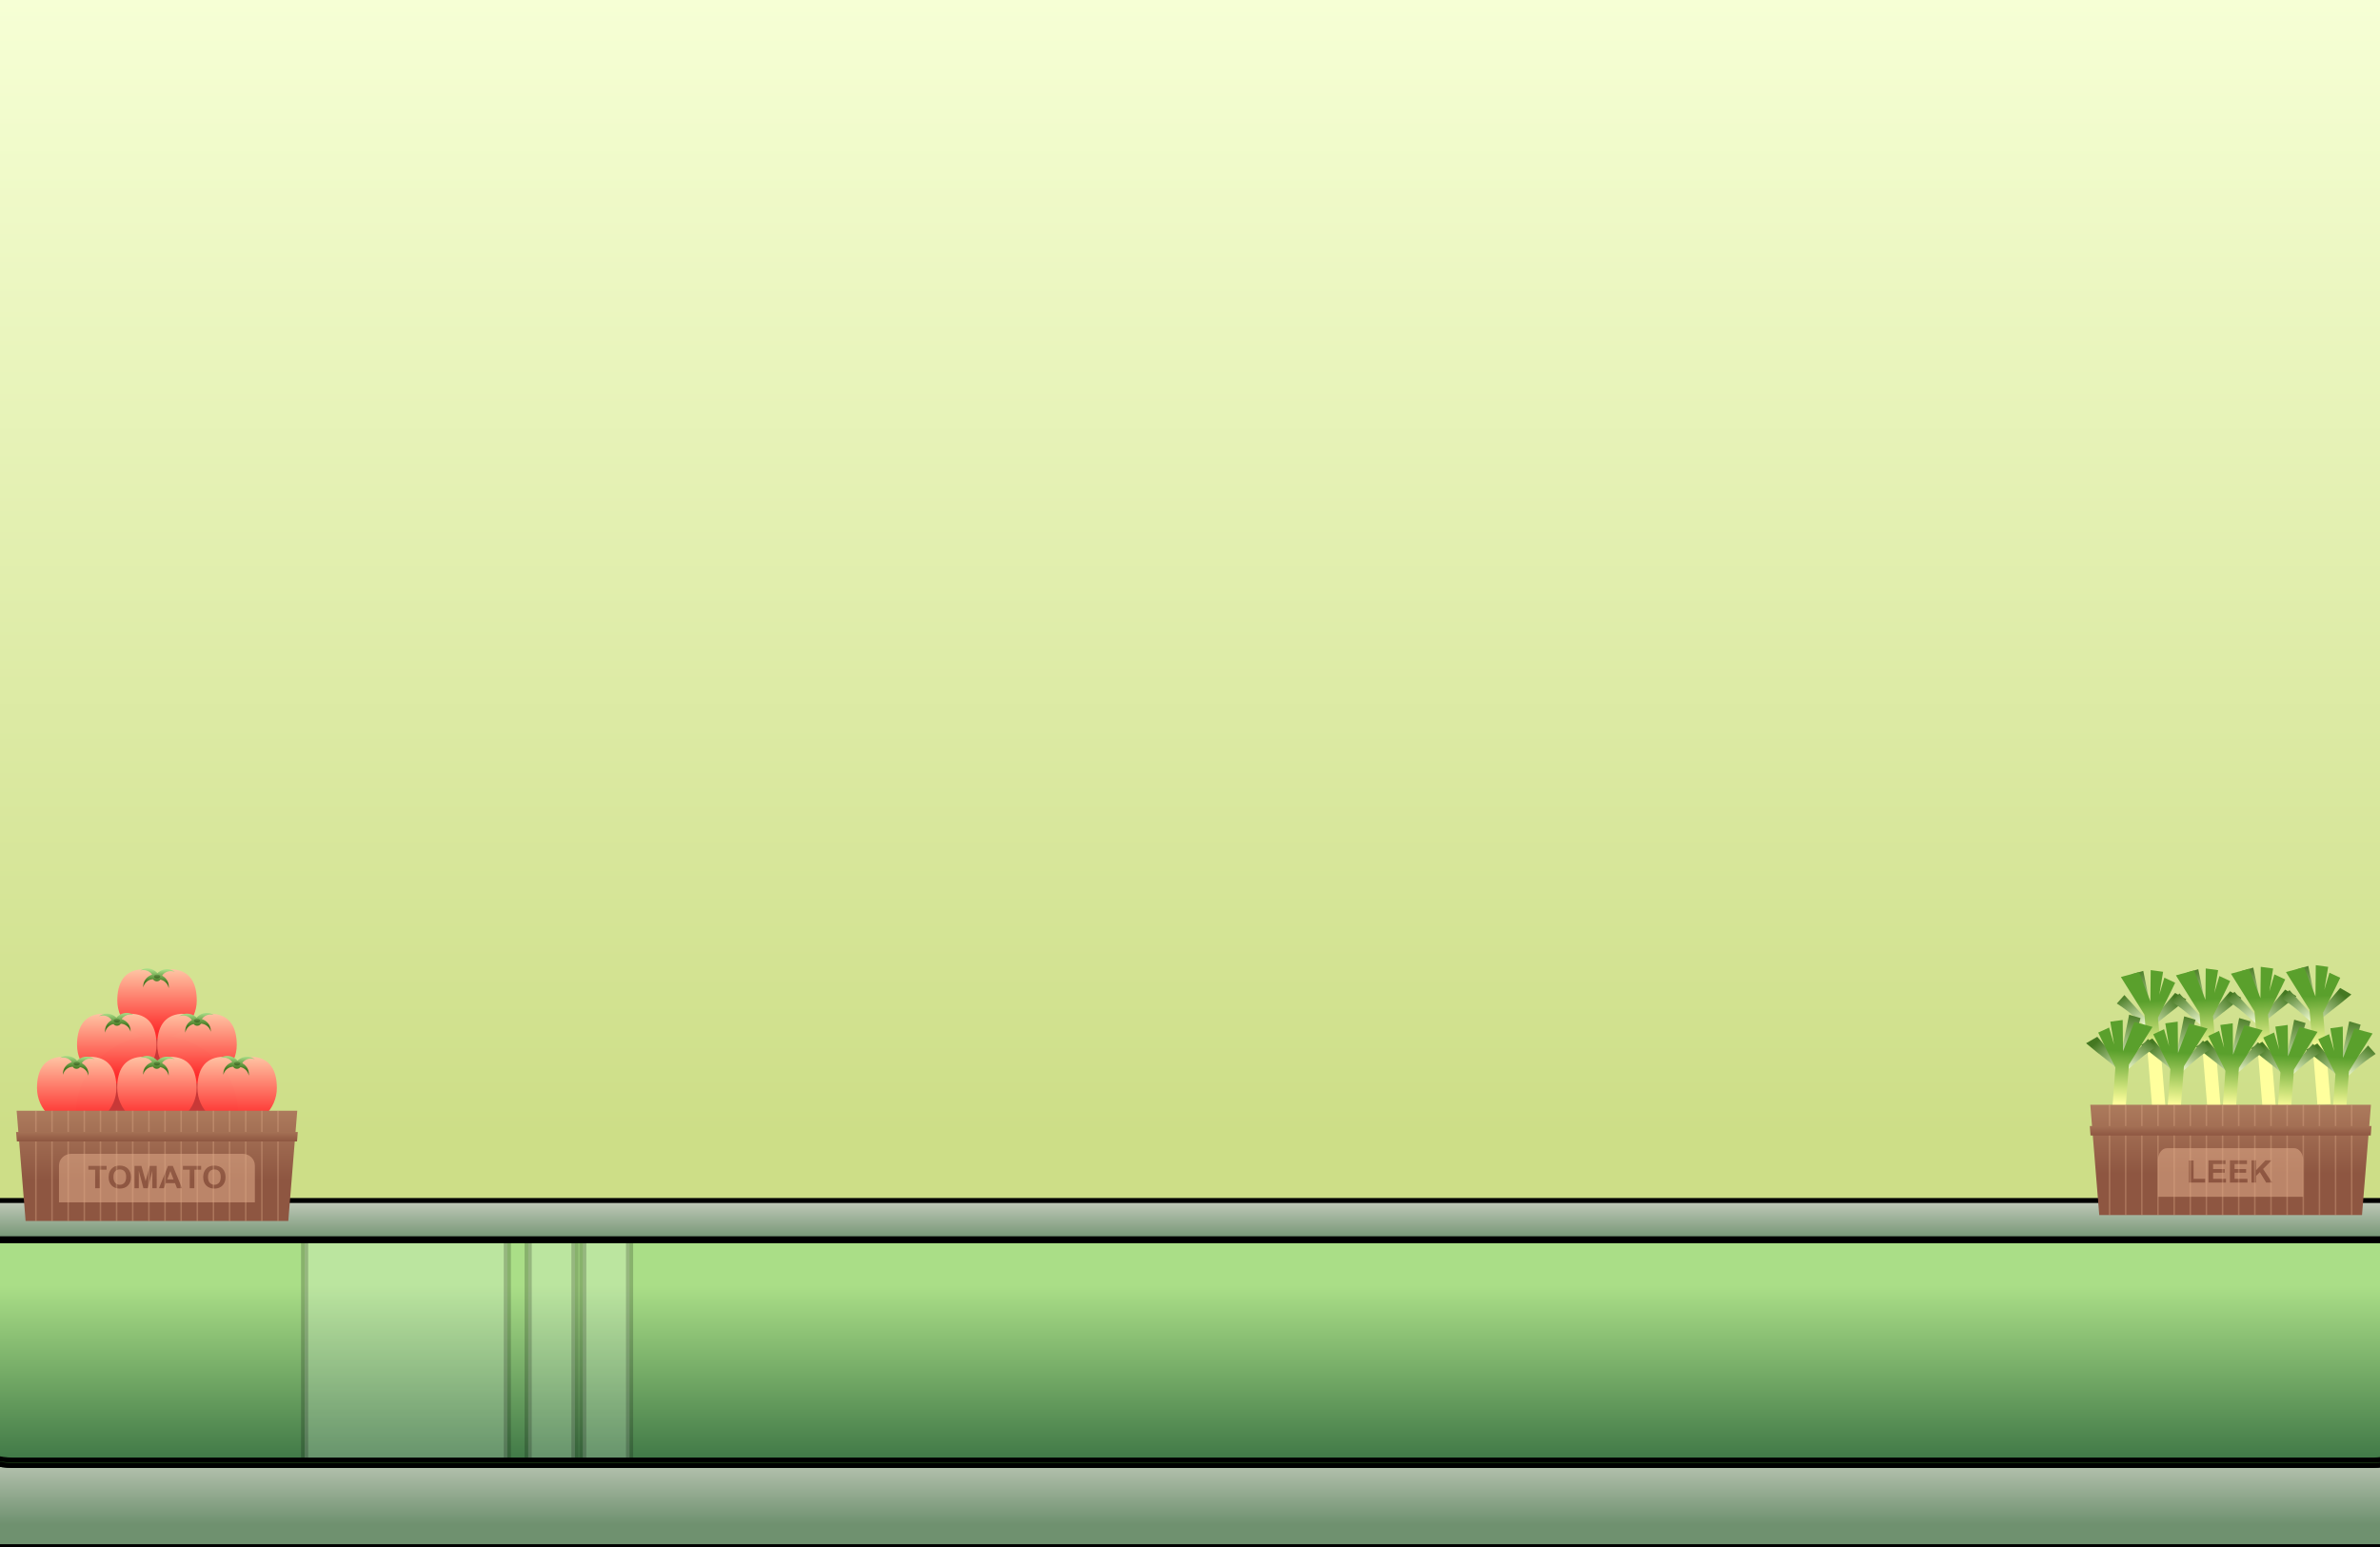 <?xml version="1.0" encoding="UTF-8" standalone="no"?>
<!-- Created with Inkscape (http://www.inkscape.org/) -->

<svg
   xmlns:dc="http://purl.org/dc/elements/1.1/"
   xmlns:cc="http://creativecommons.org/ns#"
   xmlns:rdf="http://www.w3.org/1999/02/22-rdf-syntax-ns#"
   xmlns:svg="http://www.w3.org/2000/svg"
   xmlns="http://www.w3.org/2000/svg"
   xmlns:xlink="http://www.w3.org/1999/xlink"
   xmlns:sodipodi="http://sodipodi.sourceforge.net/DTD/sodipodi-0.dtd"
   xmlns:inkscape="http://www.inkscape.org/namespaces/inkscape"
   width="800"
   height="520"
   id="svg2"
   version="1.1"
   inkscape:version="0.91 r13725"
   sodipodi:docname="background.svg">
  <rect width="100%" height="100%" fill="#333333" stroke="none"/>
  <title
     id="title4083">Supermarket Chiller</title>
  <defs
     id="defs4">
    <linearGradient
       inkscape:collect="always"
       id="linearGradient10525">
      <stop
         style="stop-color:#2d5016;stop-opacity:1;"
         offset="0"
         id="stop10527" />
      <stop
         style="stop-color:#2d5016;stop-opacity:0;"
         offset="1"
         id="stop10529" />
    </linearGradient>
    <linearGradient
       id="linearGradient10495">
      <stop
         style="stop-color:#447821;stop-opacity:1;"
         offset="0"
         id="stop10497" />
      <stop
         style="stop-color:#aade87;stop-opacity:1"
         offset="1"
         id="stop10499" />
    </linearGradient>
    <linearGradient
       id="linearGradient10480">
      <stop
         style="stop-color:#ff2a2a;stop-opacity:1;"
         offset="0"
         id="stop10482" />
      <stop
         style="stop-color:#ffccaa;stop-opacity:1"
         offset="1"
         id="stop10484" />
    </linearGradient>
    <linearGradient
       id="linearGradient9315">
      <stop
         style="stop-color:#cdde87;stop-opacity:1"
         offset="0"
         id="stop9317" />
      <stop
         style="stop-color:#f6ffd5;stop-opacity:1"
         offset="1"
         id="stop9319" />
    </linearGradient>
    <linearGradient
       id="linearGradient3989">
      <stop
         style="stop-color:#8e5641;stop-opacity:1;"
         offset="0"
         id="stop3991" />
      <stop
         style="stop-color:#ad7b5d;stop-opacity:1;"
         offset="1"
         id="stop3993" />
    </linearGradient>
    <linearGradient
       id="linearGradient3785">
      <stop
         style="stop-color:#6f916f;stop-opacity:1"
         offset="0"
         id="stop3787" />
      <stop
         style="stop-color:#bec8b7;stop-opacity:1;"
         offset="1"
         id="stop3789" />
    </linearGradient>
    <linearGradient
       id="linearGradient3772">
      <stop
         id="stop3774"
         offset="0"
         style="stop-color:#16502d;stop-opacity:1" />
      <stop
         id="stop3776"
         offset="1"
         style="stop-color:#aade87;stop-opacity:1" />
    </linearGradient>
    <linearGradient
       id="linearGradient10480-2">
      <stop
         style="stop-color:#ff2a2a;stop-opacity:1;"
         offset="0"
         id="stop10482-0" />
      <stop
         style="stop-color:#ffccaa;stop-opacity:1"
         offset="1"
         id="stop10484-2" />
    </linearGradient>
    <linearGradient
       id="linearGradient10495-4">
      <stop
         style="stop-color:#447821;stop-opacity:1;"
         offset="0"
         id="stop10497-1" />
      <stop
         style="stop-color:#aade87;stop-opacity:1"
         offset="1"
         id="stop10499-8" />
    </linearGradient>
    <linearGradient
       inkscape:collect="always"
       id="linearGradient10525-7">
      <stop
         style="stop-color:#2d5016;stop-opacity:1;"
         offset="0"
         id="stop10527-5" />
      <stop
         style="stop-color:#2d5016;stop-opacity:0;"
         offset="1"
         id="stop10529-8" />
    </linearGradient>
    <linearGradient
       inkscape:collect="always"
       xlink:href="#linearGradient3785"
       id="linearGradient16306"
       gradientUnits="userSpaceOnUse"
       gradientTransform="matrix(0.981,0,0,1,2.936,24.967)"
       x1="406.429"
       y1="1021.32"
       x2="406.429"
       y2="983.017" />
    <linearGradient
       inkscape:collect="always"
       xlink:href="#linearGradient3772"
       id="linearGradient16308"
       gradientUnits="userSpaceOnUse"
       gradientTransform="matrix(1.01,0,0,0.773,-17.663,464.297)"
       x1="511.137"
       y1="756.956"
       x2="511.137"
       y2="579.021" />
    <linearGradient
       inkscape:collect="always"
       xlink:href="#linearGradient3785"
       id="linearGradient16310"
       gradientUnits="userSpaceOnUse"
       gradientTransform="matrix(1.024,0,0,0.133,-19.794,751.437)"
       x1="406.429"
       y1="1017.308"
       x2="406.429"
       y2="854.146" />
    <linearGradient
       inkscape:collect="always"
       xlink:href="#linearGradient9315"
       id="linearGradient4380"
       gradientUnits="userSpaceOnUse"
       gradientTransform="matrix(1.379,0,0,0.244,-113.113,344.779)"
       x1="1025.656"
       y1="767.412"
       x2="1025.656"
       y2="307.961" />
    <linearGradient
       inkscape:collect="always"
       xlink:href="#linearGradient9315"
       id="linearGradient4383"
       gradientUnits="userSpaceOnUse"
       gradientTransform="matrix(1.385,0,0,1.116,-115.708,-94.222)"
       x1="987.999"
       y1="803.561"
       x2="987.999"
       y2="248.566" />
    <linearGradient
       inkscape:collect="always"
       xlink:href="#linearGradient9315"
       id="linearGradient4386"
       gradientUnits="userSpaceOnUse"
       gradientTransform="matrix(1.383,0,0,0.239,-113.514,479.089)"
       x1="1022.677"
       y1="836.839"
       x2="1022.677"
       y2="287.115" />
    <linearGradient
       inkscape:collect="always"
       xlink:href="#linearGradient10480-2"
       id="linearGradient8256"
       gradientUnits="userSpaceOnUse"
       gradientTransform="matrix(0.716,0,0,0.716,178.777,209.503)"
       x1="192.939"
       y1="805.38"
       x2="192.939"
       y2="755.253" />
    <linearGradient
       inkscape:collect="always"
       xlink:href="#linearGradient10495-4"
       id="linearGradient8258"
       gradientUnits="userSpaceOnUse"
       gradientTransform="matrix(0.544,0.021,-0.022,0.558,227.155,326.475)"
       x1="184.821"
       y1="768.117"
       x2="184.821"
       y2="755.828" />
    <linearGradient
       inkscape:collect="always"
       xlink:href="#linearGradient10525-7"
       id="linearGradient8260"
       gradientUnits="userSpaceOnUse"
       x1="190.536"
       y1="465.901"
       x2="190.536"
       y2="457.675" />
    <linearGradient
       inkscape:collect="always"
       xlink:href="#linearGradient10480"
       id="linearGradient8262"
       gradientUnits="userSpaceOnUse"
       x1="192.939"
       y1="805.38"
       x2="192.939"
       y2="755.253" />
    <linearGradient
       inkscape:collect="always"
       xlink:href="#linearGradient10495"
       id="linearGradient8264"
       gradientUnits="userSpaceOnUse"
       gradientTransform="matrix(0.76,0.029,-0.03,0.779,67.602,163.452)"
       x1="184.821"
       y1="768.117"
       x2="184.821"
       y2="755.828" />
    <linearGradient
       inkscape:collect="always"
       xlink:href="#linearGradient10525"
       id="linearGradient8266"
       gradientUnits="userSpaceOnUse"
       x1="190.536"
       y1="465.901"
       x2="190.536"
       y2="457.675" />
    <linearGradient
       inkscape:collect="always"
       xlink:href="#linearGradient10480"
       id="linearGradient8268"
       gradientUnits="userSpaceOnUse"
       x1="192.939"
       y1="805.38"
       x2="192.939"
       y2="755.253" />
    <linearGradient
       inkscape:collect="always"
       xlink:href="#linearGradient10495"
       id="linearGradient8270"
       gradientUnits="userSpaceOnUse"
       gradientTransform="matrix(0.76,0.029,-0.03,0.779,67.602,163.452)"
       x1="184.821"
       y1="768.117"
       x2="184.821"
       y2="755.828" />
    <linearGradient
       inkscape:collect="always"
       xlink:href="#linearGradient10525"
       id="linearGradient8272"
       gradientUnits="userSpaceOnUse"
       x1="190.536"
       y1="465.901"
       x2="190.536"
       y2="457.675" />
    <linearGradient
       inkscape:collect="always"
       xlink:href="#linearGradient10480"
       id="linearGradient8274"
       gradientUnits="userSpaceOnUse"
       x1="192.939"
       y1="805.38"
       x2="192.939"
       y2="755.253" />
    <linearGradient
       inkscape:collect="always"
       xlink:href="#linearGradient10495"
       id="linearGradient8276"
       gradientUnits="userSpaceOnUse"
       gradientTransform="matrix(0.76,0.029,-0.03,0.779,67.602,163.452)"
       x1="184.821"
       y1="768.117"
       x2="184.821"
       y2="755.828" />
    <linearGradient
       inkscape:collect="always"
       xlink:href="#linearGradient10525"
       id="linearGradient8278"
       gradientUnits="userSpaceOnUse"
       x1="190.536"
       y1="465.901"
       x2="190.536"
       y2="457.675" />
    <linearGradient
       inkscape:collect="always"
       xlink:href="#linearGradient10480"
       id="linearGradient8280"
       gradientUnits="userSpaceOnUse"
       x1="192.939"
       y1="805.38"
       x2="192.939"
       y2="755.253" />
    <linearGradient
       inkscape:collect="always"
       xlink:href="#linearGradient10495"
       id="linearGradient8282"
       gradientUnits="userSpaceOnUse"
       gradientTransform="matrix(0.76,0.029,-0.03,0.779,67.602,163.452)"
       x1="184.821"
       y1="768.117"
       x2="184.821"
       y2="755.828" />
    <linearGradient
       inkscape:collect="always"
       xlink:href="#linearGradient10525"
       id="linearGradient8284"
       gradientUnits="userSpaceOnUse"
       x1="190.536"
       y1="465.901"
       x2="190.536"
       y2="457.675" />
    <linearGradient
       inkscape:collect="always"
       xlink:href="#linearGradient10480"
       id="linearGradient8286"
       gradientUnits="userSpaceOnUse"
       x1="192.939"
       y1="805.38"
       x2="192.939"
       y2="755.253" />
    <linearGradient
       inkscape:collect="always"
       xlink:href="#linearGradient10495"
       id="linearGradient8288"
       gradientUnits="userSpaceOnUse"
       gradientTransform="matrix(0.76,0.029,-0.03,0.779,67.602,163.452)"
       x1="184.821"
       y1="768.117"
       x2="184.821"
       y2="755.828" />
    <linearGradient
       inkscape:collect="always"
       xlink:href="#linearGradient10525"
       id="linearGradient8290"
       gradientUnits="userSpaceOnUse"
       x1="190.536"
       y1="465.901"
       x2="190.536"
       y2="457.675" />
    <linearGradient
       inkscape:collect="always"
       xlink:href="#linearGradient3989"
       id="linearGradient8292"
       gradientUnits="userSpaceOnUse"
       gradientTransform="translate(-391.685,0)"
       x1="231.325"
       y1="822.655"
       x2="231.325"
       y2="778.144" />
    <linearGradient
       inkscape:collect="always"
       xlink:href="#linearGradient3989"
       id="linearGradient8294"
       gradientUnits="userSpaceOnUse"
       gradientTransform="matrix(0.993,0,0,2.4,-391.608,-383.478)"
       x1="226.527"
       y1="492.429"
       x2="226.527"
       y2="488.923" />
    <linearGradient
       inkscape:collect="always"
       xlink:href="#linearGradient6626-0"
       id="linearGradient7563-3"
       gradientUnits="userSpaceOnUse"
       x1="867.006"
       y1="465.289"
       x2="864.261"
       y2="408.467" />
    <linearGradient
       id="linearGradient6626-0">
      <stop
         style="stop-color:#f6ffd5;stop-opacity:1;"
         offset="0"
         id="stop6628-3" />
      <stop
         style="stop-color:#447821;stop-opacity:1"
         offset="1"
         id="stop6630-0" />
    </linearGradient>
    <linearGradient
       inkscape:collect="always"
       xlink:href="#linearGradient6638-9"
       id="linearGradient7565-6"
       gradientUnits="userSpaceOnUse"
       gradientTransform="matrix(0.711,-0.392,0.392,0.711,71.667,784.21)"
       x1="864.061"
       y1="455.13"
       x2="864.261"
       y2="408.467" />
    <linearGradient
       id="linearGradient6638-9">
      <stop
         style="stop-color:#f6ffd5;stop-opacity:1;"
         offset="0"
         id="stop6640-1" />
      <stop
         style="stop-color:#447821;stop-opacity:1"
         offset="1"
         id="stop6642-0" />
    </linearGradient>
    <linearGradient
       inkscape:collect="always"
       xlink:href="#linearGradient6632-9"
       id="linearGradient7567-1"
       gradientUnits="userSpaceOnUse"
       gradientTransform="matrix(-0.711,-0.392,-0.392,0.711,1663.67,784.21)"
       x1="867.006"
       y1="465.289"
       x2="850.949"
       y2="414.113" />
    <linearGradient
       id="linearGradient6632-9">
      <stop
         style="stop-color:#f6ffd5;stop-opacity:1;"
         offset="0"
         id="stop6634-1" />
      <stop
         style="stop-color:#447821;stop-opacity:1"
         offset="1"
         id="stop6636-0" />
    </linearGradient>
    <linearGradient
       inkscape:collect="always"
       xlink:href="#linearGradient6626-0"
       id="linearGradient7569-2"
       gradientUnits="userSpaceOnUse"
       x1="867.006"
       y1="465.289"
       x2="864.261"
       y2="408.467" />
    <linearGradient
       inkscape:collect="always"
       xlink:href="#linearGradient6638-9"
       id="linearGradient7571-5"
       gradientUnits="userSpaceOnUse"
       gradientTransform="matrix(0.711,-0.392,0.392,0.711,71.667,784.21)"
       x1="864.061"
       y1="455.13"
       x2="864.261"
       y2="408.467" />
    <linearGradient
       inkscape:collect="always"
       xlink:href="#linearGradient6632-9"
       id="linearGradient7573-2"
       gradientUnits="userSpaceOnUse"
       gradientTransform="matrix(-0.711,-0.392,-0.392,0.711,1663.67,784.21)"
       x1="867.006"
       y1="465.289"
       x2="850.949"
       y2="414.113" />
    <linearGradient
       inkscape:collect="always"
       xlink:href="#linearGradient6626-0"
       id="linearGradient7575-8"
       gradientUnits="userSpaceOnUse"
       x1="867.006"
       y1="465.289"
       x2="864.261"
       y2="408.467" />
    <linearGradient
       inkscape:collect="always"
       xlink:href="#linearGradient6638-9"
       id="linearGradient7577-1"
       gradientUnits="userSpaceOnUse"
       gradientTransform="matrix(0.711,-0.392,0.392,0.711,71.667,784.21)"
       x1="864.061"
       y1="455.13"
       x2="864.261"
       y2="408.467" />
    <linearGradient
       inkscape:collect="always"
       xlink:href="#linearGradient6632-9"
       id="linearGradient7579-7"
       gradientUnits="userSpaceOnUse"
       gradientTransform="matrix(-0.711,-0.392,-0.392,0.711,1663.67,784.21)"
       x1="867.006"
       y1="465.289"
       x2="850.949"
       y2="414.113" />
    <linearGradient
       inkscape:collect="always"
       xlink:href="#linearGradient6626-0"
       id="linearGradient7581-0"
       gradientUnits="userSpaceOnUse"
       x1="867.006"
       y1="465.289"
       x2="864.261"
       y2="408.467" />
    <linearGradient
       inkscape:collect="always"
       xlink:href="#linearGradient6638-9"
       id="linearGradient7583-9"
       gradientUnits="userSpaceOnUse"
       gradientTransform="matrix(0.711,-0.392,0.392,0.711,71.667,784.21)"
       x1="864.061"
       y1="455.13"
       x2="864.261"
       y2="408.467" />
    <linearGradient
       inkscape:collect="always"
       xlink:href="#linearGradient6632-9"
       id="linearGradient7585-2"
       gradientUnits="userSpaceOnUse"
       gradientTransform="matrix(-0.711,-0.392,-0.392,0.711,1663.67,784.21)"
       x1="867.006"
       y1="465.289"
       x2="850.949"
       y2="414.113" />
    <linearGradient
       inkscape:collect="always"
       xlink:href="#linearGradient6674-6"
       id="linearGradient7587-7"
       gradientUnits="userSpaceOnUse"
       gradientTransform="matrix(0.727,0,0,1,236.808,288.017)"
       x1="869.034"
       y1="507.532"
       x2="869.034"
       y2="455.844" />
    <linearGradient
       id="linearGradient6674-6">
      <stop
         id="stop6676-0"
         offset="0"
         style="stop-color:#ffff9d;stop-opacity:1;" />
      <stop
         id="stop6678-8"
         offset="1"
         style="stop-color:#5aa02c;stop-opacity:1" />
    </linearGradient>
    <linearGradient
       inkscape:collect="always"
       xlink:href="#linearGradient6674-6"
       id="linearGradient7589-3"
       gradientUnits="userSpaceOnUse"
       gradientTransform="matrix(0.727,0,0,1,236.808,288.017)"
       x1="869.034"
       y1="507.532"
       x2="869.034"
       y2="455.844" />
    <linearGradient
       inkscape:collect="always"
       xlink:href="#linearGradient6674-6"
       id="linearGradient7591-1"
       gradientUnits="userSpaceOnUse"
       gradientTransform="matrix(0.727,0,0,1,236.808,288.017)"
       x1="869.034"
       y1="507.532"
       x2="869.034"
       y2="455.844" />
    <linearGradient
       inkscape:collect="always"
       xlink:href="#linearGradient6674-6"
       id="linearGradient7593-6"
       gradientUnits="userSpaceOnUse"
       gradientTransform="matrix(0.727,0,0,1,236.808,288.017)"
       x1="869.034"
       y1="507.532"
       x2="869.034"
       y2="455.844" />
    <linearGradient
       inkscape:collect="always"
       xlink:href="#linearGradient6626-0"
       id="linearGradient7595-2"
       gradientUnits="userSpaceOnUse"
       x1="867.006"
       y1="465.289"
       x2="864.261"
       y2="408.467" />
    <linearGradient
       inkscape:collect="always"
       xlink:href="#linearGradient6638-9"
       id="linearGradient7597-0"
       gradientUnits="userSpaceOnUse"
       gradientTransform="matrix(0.711,-0.392,0.392,0.711,71.667,784.21)"
       x1="864.061"
       y1="455.13"
       x2="864.261"
       y2="408.467" />
    <linearGradient
       inkscape:collect="always"
       xlink:href="#linearGradient6632-9"
       id="linearGradient7599-0"
       gradientUnits="userSpaceOnUse"
       gradientTransform="matrix(-0.711,-0.392,-0.392,0.711,1663.67,784.21)"
       x1="867.006"
       y1="465.289"
       x2="850.949"
       y2="414.113" />
    <linearGradient
       inkscape:collect="always"
       xlink:href="#linearGradient6674-6"
       id="linearGradient7601-5"
       gradientUnits="userSpaceOnUse"
       gradientTransform="matrix(0.727,0,0,1,236.431,-8.485)"
       x1="869.034"
       y1="507.532"
       x2="869.034"
       y2="455.844" />
    <linearGradient
       inkscape:collect="always"
       xlink:href="#linearGradient6626-0"
       id="linearGradient7603-0"
       gradientUnits="userSpaceOnUse"
       x1="867.006"
       y1="465.289"
       x2="864.261"
       y2="408.467" />
    <linearGradient
       inkscape:collect="always"
       xlink:href="#linearGradient6638-9"
       id="linearGradient7605-6"
       gradientUnits="userSpaceOnUse"
       gradientTransform="matrix(0.711,-0.392,0.392,0.711,71.667,784.21)"
       x1="864.061"
       y1="455.13"
       x2="864.261"
       y2="408.467" />
    <linearGradient
       inkscape:collect="always"
       xlink:href="#linearGradient6632-9"
       id="linearGradient7607-7"
       gradientUnits="userSpaceOnUse"
       gradientTransform="matrix(-0.711,-0.392,-0.392,0.711,1663.67,784.21)"
       x1="867.006"
       y1="465.289"
       x2="850.949"
       y2="414.113" />
    <linearGradient
       inkscape:collect="always"
       xlink:href="#linearGradient6674-6"
       id="linearGradient7609-6"
       gradientUnits="userSpaceOnUse"
       gradientTransform="matrix(0.727,0,0,1,236.431,-8.485)"
       x1="869.034"
       y1="507.532"
       x2="869.034"
       y2="455.844" />
    <linearGradient
       inkscape:collect="always"
       xlink:href="#linearGradient6626-0"
       id="linearGradient7611-5"
       gradientUnits="userSpaceOnUse"
       x1="867.006"
       y1="465.289"
       x2="864.261"
       y2="408.467" />
    <linearGradient
       inkscape:collect="always"
       xlink:href="#linearGradient6638-9"
       id="linearGradient7613-9"
       gradientUnits="userSpaceOnUse"
       gradientTransform="matrix(0.711,-0.392,0.392,0.711,71.667,784.21)"
       x1="864.061"
       y1="455.13"
       x2="864.261"
       y2="408.467" />
    <linearGradient
       inkscape:collect="always"
       xlink:href="#linearGradient6632-9"
       id="linearGradient7615-9"
       gradientUnits="userSpaceOnUse"
       gradientTransform="matrix(-0.711,-0.392,-0.392,0.711,1663.67,784.21)"
       x1="867.006"
       y1="465.289"
       x2="850.949"
       y2="414.113" />
    <linearGradient
       inkscape:collect="always"
       xlink:href="#linearGradient6674-6"
       id="linearGradient7617-9"
       gradientUnits="userSpaceOnUse"
       gradientTransform="matrix(0.727,0,0,1,236.431,-8.485)"
       x1="869.034"
       y1="507.532"
       x2="869.034"
       y2="455.844" />
    <linearGradient
       inkscape:collect="always"
       xlink:href="#linearGradient6626-0"
       id="linearGradient7619-8"
       gradientUnits="userSpaceOnUse"
       x1="867.006"
       y1="465.289"
       x2="864.261"
       y2="408.467" />
    <linearGradient
       inkscape:collect="always"
       xlink:href="#linearGradient6638-9"
       id="linearGradient7621-0"
       gradientUnits="userSpaceOnUse"
       gradientTransform="matrix(0.711,-0.392,0.392,0.711,71.667,784.21)"
       x1="864.061"
       y1="455.13"
       x2="864.261"
       y2="408.467" />
    <linearGradient
       inkscape:collect="always"
       xlink:href="#linearGradient6632-9"
       id="linearGradient7623-1"
       gradientUnits="userSpaceOnUse"
       gradientTransform="matrix(-0.711,-0.392,-0.392,0.711,1663.67,784.21)"
       x1="867.006"
       y1="465.289"
       x2="850.949"
       y2="414.113" />
    <linearGradient
       inkscape:collect="always"
       xlink:href="#linearGradient6674-6"
       id="linearGradient7625-2"
       gradientUnits="userSpaceOnUse"
       gradientTransform="matrix(0.727,0,0,1,236.431,-8.485)"
       x1="869.034"
       y1="507.532"
       x2="869.034"
       y2="455.844" />
    <linearGradient
       inkscape:collect="always"
       xlink:href="#linearGradient6626-0"
       id="linearGradient7627-8"
       gradientUnits="userSpaceOnUse"
       x1="867.006"
       y1="465.289"
       x2="864.261"
       y2="408.467" />
    <linearGradient
       inkscape:collect="always"
       xlink:href="#linearGradient6638-9"
       id="linearGradient7629-3"
       gradientUnits="userSpaceOnUse"
       gradientTransform="matrix(0.711,-0.392,0.392,0.711,71.667,784.21)"
       x1="864.061"
       y1="455.13"
       x2="864.261"
       y2="408.467" />
    <linearGradient
       inkscape:collect="always"
       xlink:href="#linearGradient6632-9"
       id="linearGradient7631-1"
       gradientUnits="userSpaceOnUse"
       gradientTransform="matrix(-0.711,-0.392,-0.392,0.711,1663.67,784.21)"
       x1="867.006"
       y1="465.289"
       x2="850.949"
       y2="414.113" />
    <linearGradient
       inkscape:collect="always"
       xlink:href="#linearGradient6674-6"
       id="linearGradient7633-9"
       gradientUnits="userSpaceOnUse"
       gradientTransform="matrix(0.727,0,0,1,236.431,-8.485)"
       x1="869.034"
       y1="507.532"
       x2="869.034"
       y2="455.844" />
    <linearGradient
       inkscape:collect="always"
       xlink:href="#linearGradient3989-1"
       id="linearGradient7635-2"
       gradientUnits="userSpaceOnUse"
       gradientTransform="translate(-391.685,0)"
       x1="231.325"
       y1="822.655"
       x2="231.325"
       y2="778.144" />
    <linearGradient
       id="linearGradient3989-1">
      <stop
         style="stop-color:#8e5641;stop-opacity:1;"
         offset="0"
         id="stop3991-8" />
      <stop
         style="stop-color:#ad7b5d;stop-opacity:1;"
         offset="1"
         id="stop3993-4" />
    </linearGradient>
    <linearGradient
       inkscape:collect="always"
       xlink:href="#linearGradient3989-1"
       id="linearGradient7637-0"
       gradientUnits="userSpaceOnUse"
       gradientTransform="matrix(0.993,0,0,2.4,-391.608,-383.478)"
       x1="226.527"
       y1="492.429"
       x2="226.527"
       y2="488.923" />
  </defs>
  <sodipodi:namedview
     id="base"
     pagecolor="#ffffff"
     bordercolor="#666666"
     borderopacity="1.0"
     inkscape:pageopacity="0.0"
     inkscape:pageshadow="2"
     inkscape:zoom="1.296875"
     inkscape:cx="383.33983"
     inkscape:cy="328.38041"
     inkscape:document-units="px"
     inkscape:current-layer="g7685"
     showgrid="false"
     inkscape:showpageshadow="true"
     inkscape:window-width="1366"
     inkscape:window-height="748"
     inkscape:window-x="-2"
     inkscape:window-y="-3"
     inkscape:window-maximized="1"
     showguides="true"
     inkscape:guide-bbox="true"
     borderlayer="true" />
  <g
     inkscape:label="Layer 1"
     inkscape:groupmode="layer"
     id="layer1"
     transform="translate(0,-532.362)">
    <g
       id="g3849"
       transform="translate(1.892,-28.37)" />
    <g
       id="g7685"
       transform="matrix(0.613,0,0,0.616,-18.261,419.182)">
      <path
         style="fill:url(#linearGradient4386);fill-opacity:1;fill-rule:nonzero;stroke:none"
         d="m 29.09,549.856 1311.427,0 0,130.419 -1311.427,0 z"
         id="path5664"
         inkscape:connector-curvature="0"
         sodipodi:nodetypes="ccccc" />
      <path
         sodipodi:nodetypes="ccccc"
         inkscape:connector-curvature="0"
         id="path4066"
         d="m 29.09,417.048 1307.74,0 0,133.186 -1307.74,0 z"
         style="fill:url(#linearGradient4380);fill-opacity:1;fill-rule:nonzero;stroke:none" />
      <path
         style="fill:url(#linearGradient4383);fill-opacity:1;fill-rule:nonzero;stroke:#000000;stroke-width:3.254;stroke-miterlimit:4;stroke-opacity:1;stroke-dasharray:none"
         d="m 27.119,181.977 1313.482,0 0,664.613 -1313.482,0 z"
         id="path4070"
         inkscape:connector-curvature="0"
         sodipodi:nodetypes="ccccc" />
      <g
         transform="matrix(0.973,0,0,0.973,-47.357,296.547)"
         id="g5672" />
      <g
         transform="matrix(1.411,0,0,0.968,-119.534,2.638)"
         id="g16291"
         style="stroke:#000000;stroke-width:2.783;stroke-miterlimit:4;stroke-opacity:1;stroke-dasharray:none">
        <path
           style="fill:url(#linearGradient16306);fill-opacity:1;fill-rule:nonzero;stroke:#000000;stroke-width:2.783;stroke-miterlimit:4;stroke-opacity:1;stroke-dasharray:none"
           d="m 104.099,870.247 930.433,0 0,189.706 -930.433,0 z"
           id="rect3753"
           inkscape:connector-curvature="0"
           sodipodi:nodetypes="ccccc" />
        <path
           style="fill:url(#linearGradient16308);fill-opacity:1;fill-rule:nonzero;stroke:#000000;stroke-width:2.783;stroke-miterlimit:4;stroke-opacity:1;stroke-dasharray:none"
           d="m 91.499,880.36 0,113.875 c 0,10.492 8.555,18.937 19.188,18.937 l 917.257,0 c 10.633,0 19.319,-8.447 19.188,-18.937 l 0,-113.875 z"
           id="path3884"
           inkscape:connector-curvature="0"
           sodipodi:nodetypes="csssscc" />
        <path
           style="opacity:0.2;fill:#ffffff;fill-opacity:1;fill-rule:nonzero;stroke:#000000;stroke-width:2.783;stroke-miterlimit:4;stroke-opacity:1;stroke-dasharray:none"
           d="m 224.211,880.36 0,132.812 78.781,0 0,-132.812 -78.781,0 z m 86.875,0 0,132.812 18.188,0 0,-132.812 -18.188,0 z m 21.219,0 0,132.812 18.187,0 0,-132.812 -18.187,0 z"
           id="rect3909"
           inkscape:connector-curvature="0" />
        <path
           style="fill:url(#linearGradient16310);fill-opacity:1;fill-rule:nonzero;stroke:#000000;stroke-width:2.783;stroke-miterlimit:4;stroke-opacity:1;stroke-dasharray:none"
           d="m 85.773,863.819 967.085,0 0,22.563 -967.085,0 z"
           id="rect3793"
           inkscape:connector-curvature="0"
           sodipodi:nodetypes="ccccc" />
        <path
           style="fill:#7c916f;fill-opacity:1;fill-rule:nonzero;stroke:#000000;stroke-width:2.783;stroke-miterlimit:4;stroke-opacity:1;stroke-dasharray:none"
           d="m 85.781,885.391 0,1 967.069,0 0,-1 z"
           id="path3871"
           inkscape:connector-curvature="0"
           sodipodi:nodetypes="ccccc" />
        <path
           style="fill:#5d6c53;fill-opacity:1;fill-rule:nonzero;stroke:#000000;stroke-width:2.783;stroke-miterlimit:4;stroke-opacity:1;stroke-dasharray:none"
           d="m 104.103,1058.954 0,1 930.426,0 0,-1 z"
           id="path3879"
           inkscape:connector-curvature="0"
           sodipodi:nodetypes="ccccc" />
        <path
           style="fill:#2b5d21;fill-opacity:1;fill-rule:nonzero;stroke:#000000;stroke-width:2.783;stroke-miterlimit:4;stroke-opacity:1;stroke-dasharray:none"
           d="m 91.675,991.641 0,2.594 c 0,10.492 8.555,18.937 19.188,18.937 l 916.906,0 c 10.633,0 19.188,-8.446 19.188,-18.937 l 0,-2.594 c 0,10.252 -8.555,18.5 -19.188,18.5 l -916.906,0 c -10.633,0 -19.188,-8.248 -19.188,-18.5 z"
           id="path3946"
           inkscape:connector-curvature="0"
           sodipodi:nodetypes="csssscssc" />
      </g>
      <g
         transform="matrix(1.037,0,0,1,-21.758,0)"
         id="g7101">
        <g
           id="g15361"
           transform="matrix(0.968,0,0,0.968,-90.1,12.278)">
          <g
             transform="translate(0.005,0)"
             id="g14724">
            <g
               id="g10835"
               transform="matrix(1.033,0,0,1.033,-7.542,-25.753)">
              <path
                 transform="translate(-2.841,302.362)"
                 d="m 275.772,501.806 a 42.78,42.78 0 0 1 -42.78,42.78 42.78,42.78 0 0 1 -42.78,-42.78 42.78,42.78 0 0 1 42.78,-42.78 42.78,42.78 0 0 1 42.78,42.78 z"
                 sodipodi:ry="42.779961"
                 sodipodi:rx="42.779961"
                 sodipodi:cy="501.80551"
                 sodipodi:cx="232.99168"
                 id="path10797"
                 style="opacity:0.99;fill:#c83737;fill-opacity:1;fill-rule:nonzero;stroke:none"
                 sodipodi:type="arc" />
              <g
                 id="g10769">
                <g
                   id="g10758"
                   transform="translate(-84.349,-26.75)">
                  <path
                     style="opacity:0.99;fill:url(#linearGradient8256);fill-opacity:1;fill-rule:nonzero;stroke:none"
                     d="m 306.607,752.115 c -0.263,-0.009 -0.527,0.009 -0.788,0.034 -8.802,0.813 -12.33,7.507 -12.33,16.944 0,11.605 9.415,21.004 21.02,21.004 11.605,0 21.004,-9.398 21.004,-21.004 0,-9.436 -3.528,-16.13 -12.33,-16.944 -4.19,-0.387 -8.673,3.791 -8.673,3.791 0,0 -3.956,-3.684 -7.902,-3.825 z"
                     id="path10540-1"
                     inkscape:connector-curvature="0" />
                  <path
                     style="fill:url(#linearGradient8258);fill-opacity:1;fill-rule:evenodd;stroke:none"
                     d="m 309.223,751.629 c -1.334,0.009 -2.598,0.43 -3.618,1.123 1.179,-0.334 2.391,-0.307 3.448,0.044 1.058,0.35 1.975,1.02 2.597,1.826 0.092,0.119 0.172,0.24 0.253,0.365 -0.326,0.116 -0.639,0.252 -0.941,0.408 -1.291,0.67 -2.312,1.67 -2.955,2.838 -0.642,1.169 -0.892,2.476 -0.783,3.704 0.283,-1.193 0.912,-2.239 1.734,-2.992 0.821,-0.753 1.839,-1.215 2.845,-1.366 0.21,-0.032 0.416,-0.041 0.624,-0.047 0.292,0.631 1.016,1.089 1.877,1.122 0.836,0.032 1.567,-0.345 1.921,-0.922 0.048,0.008 0.094,0.013 0.141,0.023 0.995,0.214 1.977,0.762 2.749,1.565 0.774,0.803 1.345,1.875 1.552,3.083 0.185,-1.22 10e-4,-2.532 -0.567,-3.739 -0.569,-1.206 -1.517,-2.292 -2.763,-3.041 -0.04,-0.024 -0.081,-0.052 -0.122,-0.076 0.154,-0.241 0.311,-0.476 0.507,-0.692 0.682,-0.755 1.648,-1.352 2.73,-1.62 1.082,-0.269 2.309,-0.202 3.459,0.223 -0.964,-0.77 -2.209,-1.288 -3.538,-1.4 -1.329,-0.11 -2.728,0.172 -4,0.877 -0.601,0.334 -1.161,0.768 -1.667,1.269 -0.467,-0.539 -0.991,-1.015 -1.564,-1.394 -1.214,-0.801 -2.587,-1.191 -3.92,-1.183 z"
                     id="path10542-7"
                     inkscape:connector-curvature="0" />
                  <path
                     sodipodi:type="arc"
                     style="opacity:0.99;fill:url(#linearGradient8260);fill-opacity:1;fill-rule:nonzero;stroke:none"
                     id="path10544-0"
                     sodipodi:cx="189.64285"
                     sodipodi:cy="461.42856"
                     sodipodi:rx="2.3214285"
                     sodipodi:ry="1.4285715"
                     d="m 191.964,461.429 a 2.321,1.429 0 0 1 -2.321,1.429 2.321,1.429 0 0 1 -2.321,-1.429 2.321,1.429 0 0 1 2.321,-1.429 2.321,1.429 0 0 1 2.321,1.429 z"
                     transform="matrix(0.716,0,0,0.716,178.777,425.627)" />
                </g>
                <g
                   id="g10672"
                   transform="translate(0.71,7.521)">
                  <g
                     id="g10606"
                     transform="matrix(-0.716,0,0,0.716,386.374,199.211)">
                    <path
                       inkscape:connector-curvature="0"
                       id="path10608"
                       d="m 178.626,758.229 c -0.368,-0.013 -0.736,0.013 -1.102,0.047 -12.3,1.137 -17.23,10.491 -17.23,23.677 0,16.217 13.156,29.35 29.373,29.35 16.217,0 29.35,-13.133 29.35,-29.35 0,-13.186 -4.93,-22.54 -17.23,-23.677 -5.855,-0.541 -12.12,5.298 -12.12,5.298 0,0 -5.529,-5.148 -11.041,-5.345 z"
                       style="opacity:0.99;fill:url(#linearGradient8262);fill-opacity:1;fill-rule:nonzero;stroke:none" />
                    <path
                       inkscape:connector-curvature="0"
                       id="path10610"
                       d="m 182.282,757.55 c -1.864,0.012 -3.63,0.6 -5.056,1.569 1.648,-0.467 3.341,-0.429 4.819,0.062 1.478,0.49 2.76,1.426 3.629,2.551 0.129,0.167 0.24,0.335 0.353,0.511 -0.455,0.162 -0.893,0.352 -1.314,0.57 -1.804,0.936 -3.231,2.333 -4.13,3.966 -0.898,1.633 -1.246,3.459 -1.095,5.176 0.395,-1.667 1.274,-3.129 2.423,-4.181 1.148,-1.053 2.57,-1.698 3.975,-1.909 0.293,-0.044 0.582,-0.058 0.872,-0.066 0.408,0.882 1.419,1.521 2.623,1.568 1.168,0.045 2.19,-0.481 2.684,-1.288 0.067,0.012 0.131,0.018 0.198,0.033 1.39,0.298 2.762,1.064 3.842,2.186 1.081,1.121 1.879,2.62 2.169,4.309 0.258,-1.704 0.002,-3.538 -0.792,-5.225 -0.795,-1.685 -2.12,-3.203 -3.862,-4.25 -0.056,-0.034 -0.113,-0.073 -0.17,-0.106 0.215,-0.336 0.435,-0.665 0.708,-0.967 0.953,-1.055 2.303,-1.889 3.815,-2.263 1.512,-0.375 3.227,-0.282 4.834,0.311 -1.347,-1.076 -3.087,-1.8 -4.944,-1.956 -1.857,-0.154 -3.812,0.24 -5.589,1.225 -0.84,0.467 -1.622,1.073 -2.33,1.774 -0.652,-0.753 -1.385,-1.418 -2.186,-1.948 -1.696,-1.119 -3.615,-1.664 -5.478,-1.653 z"
                       style="fill:url(#linearGradient8264);fill-opacity:1;fill-rule:evenodd;stroke:none" />
                    <path
                       transform="translate(0,302.005)"
                       d="m 191.964,461.429 a 2.321,1.429 0 0 1 -2.321,1.429 2.321,1.429 0 0 1 -2.321,-1.429 2.321,1.429 0 0 1 2.321,-1.429 2.321,1.429 0 0 1 2.321,1.429 z"
                       sodipodi:ry="1.4285715"
                       sodipodi:rx="2.3214285"
                       sodipodi:cy="461.42856"
                       sodipodi:cx="189.64285"
                       id="path10612"
                       style="opacity:0.99;fill:url(#linearGradient8266);fill-opacity:1;fill-rule:nonzero;stroke:none"
                       sodipodi:type="arc" />
                  </g>
                  <g
                     id="g10614"
                     transform="matrix(-0.716,0,0,0.716,343.954,199.211)">
                    <path
                       style="opacity:0.99;fill:url(#linearGradient8268);fill-opacity:1;fill-rule:nonzero;stroke:none"
                       d="m 178.626,758.229 c -0.368,-0.013 -0.736,0.013 -1.102,0.047 -12.3,1.137 -17.23,10.491 -17.23,23.677 0,16.217 13.156,29.35 29.373,29.35 16.217,0 29.35,-13.133 29.35,-29.35 0,-13.186 -4.93,-22.54 -17.23,-23.677 -5.855,-0.541 -12.12,5.298 -12.12,5.298 0,0 -5.529,-5.148 -11.041,-5.345 z"
                       id="path10616"
                       inkscape:connector-curvature="0" />
                    <path
                       style="fill:url(#linearGradient8270);fill-opacity:1;fill-rule:evenodd;stroke:none"
                       d="m 182.282,757.55 c -1.864,0.012 -3.63,0.6 -5.056,1.569 1.648,-0.467 3.341,-0.429 4.819,0.062 1.478,0.49 2.76,1.426 3.629,2.551 0.129,0.167 0.24,0.335 0.353,0.511 -0.455,0.162 -0.893,0.352 -1.314,0.57 -1.804,0.936 -3.231,2.333 -4.13,3.966 -0.898,1.633 -1.246,3.459 -1.095,5.176 0.395,-1.667 1.274,-3.129 2.423,-4.181 1.148,-1.053 2.57,-1.698 3.975,-1.909 0.293,-0.044 0.582,-0.058 0.872,-0.066 0.408,0.882 1.419,1.521 2.623,1.568 1.168,0.045 2.19,-0.481 2.684,-1.288 0.067,0.012 0.131,0.018 0.198,0.033 1.39,0.298 2.762,1.064 3.842,2.186 1.081,1.121 1.879,2.62 2.169,4.309 0.258,-1.704 0.002,-3.538 -0.792,-5.225 -0.795,-1.685 -2.12,-3.203 -3.862,-4.25 -0.056,-0.034 -0.113,-0.073 -0.17,-0.106 0.215,-0.336 0.435,-0.665 0.708,-0.967 0.953,-1.055 2.303,-1.889 3.815,-2.263 1.512,-0.375 3.227,-0.282 4.834,0.311 -1.347,-1.076 -3.087,-1.8 -4.944,-1.956 -1.857,-0.154 -3.812,0.24 -5.589,1.225 -0.84,0.467 -1.622,1.073 -2.33,1.774 -0.652,-0.753 -1.385,-1.418 -2.186,-1.948 -1.696,-1.119 -3.615,-1.664 -5.478,-1.653 z"
                       id="path10618"
                       inkscape:connector-curvature="0" />
                    <path
                       sodipodi:type="arc"
                       style="opacity:0.99;fill:url(#linearGradient8272);fill-opacity:1;fill-rule:nonzero;stroke:none"
                       id="path10620"
                       sodipodi:cx="189.64285"
                       sodipodi:cy="461.42856"
                       sodipodi:rx="2.3214285"
                       sodipodi:ry="1.4285715"
                       d="m 191.964,461.429 a 2.321,1.429 0 0 1 -2.321,1.429 2.321,1.429 0 0 1 -2.321,-1.429 2.321,1.429 0 0 1 2.321,-1.429 2.321,1.429 0 0 1 2.321,1.429 z"
                       transform="translate(0,302.005)" />
                  </g>
                </g>
                <g
                   id="g10572"
                   transform="matrix(0.865,0,0,0.865,27.158,109.47)">
                  <g
                     transform="matrix(0.827,0,0,0.827,28.726,140.151)"
                     id="g10533">
                    <path
                       style="opacity:0.99;fill:url(#linearGradient8274);fill-opacity:1;fill-rule:nonzero;stroke:none"
                       d="m 178.626,758.229 c -0.368,-0.013 -0.736,0.013 -1.102,0.047 -12.3,1.137 -17.23,10.491 -17.23,23.677 0,16.217 13.156,29.35 29.373,29.35 16.217,0 29.35,-13.133 29.35,-29.35 0,-13.186 -4.93,-22.54 -17.23,-23.677 -5.855,-0.541 -12.12,5.298 -12.12,5.298 0,0 -5.529,-5.148 -11.041,-5.345 z"
                       id="path10474"
                       inkscape:connector-curvature="0" />
                    <path
                       style="fill:url(#linearGradient8276);fill-opacity:1;fill-rule:evenodd;stroke:none"
                       d="m 182.282,757.55 c -1.864,0.012 -3.63,0.6 -5.056,1.569 1.648,-0.467 3.341,-0.429 4.819,0.062 1.478,0.49 2.76,1.426 3.629,2.551 0.129,0.167 0.24,0.335 0.353,0.511 -0.455,0.162 -0.893,0.352 -1.314,0.57 -1.804,0.936 -3.231,2.333 -4.13,3.966 -0.898,1.633 -1.246,3.459 -1.095,5.176 0.395,-1.667 1.274,-3.129 2.423,-4.181 1.148,-1.053 2.57,-1.698 3.975,-1.909 0.293,-0.044 0.582,-0.058 0.872,-0.066 0.408,0.882 1.419,1.521 2.623,1.568 1.168,0.045 2.19,-0.481 2.684,-1.288 0.067,0.012 0.131,0.018 0.198,0.033 1.39,0.298 2.762,1.064 3.842,2.186 1.081,1.121 1.879,2.62 2.169,4.309 0.258,-1.704 0.002,-3.538 -0.792,-5.225 -0.795,-1.685 -2.12,-3.203 -3.862,-4.25 -0.056,-0.034 -0.113,-0.073 -0.17,-0.106 0.215,-0.336 0.435,-0.665 0.708,-0.967 0.953,-1.055 2.303,-1.889 3.815,-2.263 1.512,-0.375 3.227,-0.282 4.834,0.311 -1.347,-1.076 -3.087,-1.8 -4.944,-1.956 -1.857,-0.154 -3.812,0.24 -5.589,1.225 -0.84,0.467 -1.622,1.073 -2.33,1.774 -0.652,-0.753 -1.385,-1.418 -2.186,-1.948 -1.696,-1.119 -3.615,-1.664 -5.478,-1.653 z"
                       id="path10488"
                       inkscape:connector-curvature="0" />
                    <path
                       sodipodi:type="arc"
                       style="opacity:0.99;fill:url(#linearGradient8278);fill-opacity:1;fill-rule:nonzero;stroke:none"
                       id="path10523"
                       sodipodi:cx="189.64285"
                       sodipodi:cy="461.42856"
                       sodipodi:rx="2.3214285"
                       sodipodi:ry="1.4285715"
                       d="m 191.964,461.429 a 2.321,1.429 0 0 1 -2.321,1.429 2.321,1.429 0 0 1 -2.321,-1.429 2.321,1.429 0 0 1 2.321,-1.429 2.321,1.429 0 0 1 2.321,1.429 z"
                       transform="translate(0,302.005)" />
                  </g>
                  <g
                     transform="matrix(0.827,0,0,0.827,77.763,140.151)"
                     id="g10538">
                    <path
                       inkscape:connector-curvature="0"
                       id="path10540"
                       d="m 178.626,758.229 c -0.368,-0.013 -0.736,0.013 -1.102,0.047 -12.3,1.137 -17.23,10.491 -17.23,23.677 0,16.217 13.156,29.35 29.373,29.35 16.217,0 29.35,-13.133 29.35,-29.35 0,-13.186 -4.93,-22.54 -17.23,-23.677 -5.855,-0.541 -12.12,5.298 -12.12,5.298 0,0 -5.529,-5.148 -11.041,-5.345 z"
                       style="opacity:0.99;fill:url(#linearGradient8280);fill-opacity:1;fill-rule:nonzero;stroke:none" />
                    <path
                       inkscape:connector-curvature="0"
                       id="path10542"
                       d="m 182.282,757.55 c -1.864,0.012 -3.63,0.6 -5.056,1.569 1.648,-0.467 3.341,-0.429 4.819,0.062 1.478,0.49 2.76,1.426 3.629,2.551 0.129,0.167 0.24,0.335 0.353,0.511 -0.455,0.162 -0.893,0.352 -1.314,0.57 -1.804,0.936 -3.231,2.333 -4.13,3.966 -0.898,1.633 -1.246,3.459 -1.095,5.176 0.395,-1.667 1.274,-3.129 2.423,-4.181 1.148,-1.053 2.57,-1.698 3.975,-1.909 0.293,-0.044 0.582,-0.058 0.872,-0.066 0.408,0.882 1.419,1.521 2.623,1.568 1.168,0.045 2.19,-0.481 2.684,-1.288 0.067,0.012 0.131,0.018 0.198,0.033 1.39,0.298 2.762,1.064 3.842,2.186 1.081,1.121 1.879,2.62 2.169,4.309 0.258,-1.704 0.002,-3.538 -0.792,-5.225 -0.795,-1.685 -2.12,-3.203 -3.862,-4.25 -0.056,-0.034 -0.113,-0.073 -0.17,-0.106 0.215,-0.336 0.435,-0.665 0.708,-0.967 0.953,-1.055 2.303,-1.889 3.815,-2.263 1.512,-0.375 3.227,-0.282 4.834,0.311 -1.347,-1.076 -3.087,-1.8 -4.944,-1.956 -1.857,-0.154 -3.812,0.24 -5.589,1.225 -0.84,0.467 -1.622,1.073 -2.33,1.774 -0.652,-0.753 -1.385,-1.418 -2.186,-1.948 -1.696,-1.119 -3.615,-1.664 -5.478,-1.653 z"
                       style="fill:url(#linearGradient8282);fill-opacity:1;fill-rule:evenodd;stroke:none" />
                    <path
                       transform="translate(0,302.005)"
                       d="m 191.964,461.429 a 2.321,1.429 0 0 1 -2.321,1.429 2.321,1.429 0 0 1 -2.321,-1.429 2.321,1.429 0 0 1 2.321,-1.429 2.321,1.429 0 0 1 2.321,1.429 z"
                       sodipodi:ry="1.4285715"
                       sodipodi:rx="2.3214285"
                       sodipodi:cy="461.42856"
                       sodipodi:cx="189.64285"
                       id="path10544"
                       style="opacity:0.99;fill:url(#linearGradient8284);fill-opacity:1;fill-rule:nonzero;stroke:none"
                       sodipodi:type="arc" />
                  </g>
                  <g
                     id="g10558"
                     transform="matrix(0.827,0,0,0.827,126.799,140.151)">
                    <path
                       style="opacity:0.99;fill:url(#linearGradient8286);fill-opacity:1;fill-rule:nonzero;stroke:none"
                       d="m 178.626,758.229 c -0.368,-0.013 -0.736,0.013 -1.102,0.047 -12.3,1.137 -17.23,10.491 -17.23,23.677 0,16.217 13.156,29.35 29.373,29.35 16.217,0 29.35,-13.133 29.35,-29.35 0,-13.186 -4.93,-22.54 -17.23,-23.677 -5.855,-0.541 -12.12,5.298 -12.12,5.298 0,0 -5.529,-5.148 -11.041,-5.345 z"
                       id="path10560"
                       inkscape:connector-curvature="0" />
                    <path
                       style="fill:url(#linearGradient8288);fill-opacity:1;fill-rule:evenodd;stroke:none"
                       d="m 182.282,757.55 c -1.864,0.012 -3.63,0.6 -5.056,1.569 1.648,-0.467 3.341,-0.429 4.819,0.062 1.478,0.49 2.76,1.426 3.629,2.551 0.129,0.167 0.24,0.335 0.353,0.511 -0.455,0.162 -0.893,0.352 -1.314,0.57 -1.804,0.936 -3.231,2.333 -4.13,3.966 -0.898,1.633 -1.246,3.459 -1.095,5.176 0.395,-1.667 1.274,-3.129 2.423,-4.181 1.148,-1.053 2.57,-1.698 3.975,-1.909 0.293,-0.044 0.582,-0.058 0.872,-0.066 0.408,0.882 1.419,1.521 2.623,1.568 1.168,0.045 2.19,-0.481 2.684,-1.288 0.067,0.012 0.131,0.018 0.198,0.033 1.39,0.298 2.762,1.064 3.842,2.186 1.081,1.121 1.879,2.62 2.169,4.309 0.258,-1.704 0.002,-3.538 -0.792,-5.225 -0.795,-1.685 -2.12,-3.203 -3.862,-4.25 -0.056,-0.034 -0.113,-0.073 -0.17,-0.106 0.215,-0.336 0.435,-0.665 0.708,-0.967 0.953,-1.055 2.303,-1.889 3.815,-2.263 1.512,-0.375 3.227,-0.282 4.834,0.311 -1.347,-1.076 -3.087,-1.8 -4.944,-1.956 -1.857,-0.154 -3.812,0.24 -5.589,1.225 -0.84,0.467 -1.622,1.073 -2.33,1.774 -0.652,-0.753 -1.385,-1.418 -2.186,-1.948 -1.696,-1.119 -3.615,-1.664 -5.478,-1.653 z"
                       id="path10562"
                       inkscape:connector-curvature="0" />
                    <path
                       sodipodi:type="arc"
                       style="opacity:0.99;fill:url(#linearGradient8290);fill-opacity:1;fill-rule:nonzero;stroke:none"
                       id="path10564"
                       sodipodi:cx="189.64285"
                       sodipodi:cy="461.42856"
                       sodipodi:rx="2.3214285"
                       sodipodi:ry="1.4285715"
                       d="m 191.964,461.429 a 2.321,1.429 0 0 1 -2.321,1.429 2.321,1.429 0 0 1 -2.321,-1.429 2.321,1.429 0 0 1 2.321,-1.429 2.321,1.429 0 0 1 2.321,1.429 z"
                       transform="translate(0,302.005)" />
                  </g>
                </g>
              </g>
            </g>
            <g
               id="g4044"
               transform="matrix(0.817,0,0,0.879,347.042,118.858)">
              <path
                 sodipodi:nodetypes="ccccc"
                 inkscape:connector-curvature="0"
                 id="rect3986"
                 d="m -236.88,778.611 187.636,0 -6,70.711 -175.636,0 z"
                 style="fill:url(#linearGradient8292);fill-opacity:1;fill-rule:nonzero;stroke:none" />
              <path
                 inkscape:connector-curvature="0"
                 id="rect4006"
                 d="m -224.499,778.612 0,70.719 1,0 0,-70.719 -1,0 z m 10.781,0 0,70.719 1,0 0,-70.719 -1,0 z m 10.812,0 0,70.719 1,0 0,-70.719 -1,0 z m 10.781,0 0,70.719 1,0 0,-70.719 -1,0 z m 10.812,0 0,70.719 1,0 0,-70.719 -1,0 z m 10.781,0 0,70.719 1,0 0,-70.719 -1,0 z m 10.781,0 0,70.719 1,0 0,-70.719 -1,0 z m 10.812,0 0,70.719 1,0 0,-70.719 -1,0 z m 10.781,0 0,70.719 1,0 0,-70.719 -1,0 z m 10.781,0 0,70.719 1,0 0,-70.719 -1,0 z m 10.812,0 0,70.719 1,0 0,-70.719 -1,0 z m 10.781,0 0,70.719 1,0 0,-70.719 -1,0 z m 10.781,0 0,70.719 1,0 0,-70.719 -1,0 z m 10.812,0 0,70.719 1,0 0,-70.719 -1,0 z m 10.781,0 0,70.719 1,0 0,-70.719 -1,0 z m 10.781,0 0,70.719 1,0 0,-70.719 -1,0 z"
                 style="opacity:0.372;fill:#deaa87;fill-opacity:1;fill-rule:nonzero;stroke:none" />
              <path
                 sodipodi:nodetypes="ccccc"
                 inkscape:connector-curvature="0"
                 id="rect3997"
                 d="m -237.233,792.237 0.508,6.062 187.327,0 0.508,-6.062 z"
                 style="fill:url(#linearGradient8294);fill-opacity:1;fill-rule:nonzero;stroke:none" />
            </g>
          </g>
          <path
             id="rect11889"
             transform="translate(0,302.362)"
             d="m 183.281,525.188 c -3.678,0 -6.625,2.947 -6.625,6.625 l 0,20.75 107,0 0,-20.75 c 0,-3.678 -2.979,-6.625 -6.656,-6.625 l -93.719,0 z m 26.562,6.625 c 1.85,10e-6 3.327,0.571 4.438,1.719 1.111,1.148 1.687,2.737 1.688,4.781 -1e-5,2.027 -0.554,3.605 -1.656,4.75 -1.102,1.145 -2.593,1.719 -4.438,1.719 -1.867,0 -3.335,-0.58 -4.438,-1.719 -1.102,-1.139 -1.656,-2.689 -1.656,-4.688 0,-1.279 0.18,-2.351 0.562,-3.219 0.286,-0.64 0.694,-1.211 1.188,-1.719 0.494,-0.508 1.037,-0.911 1.625,-1.156 0.782,-0.331 1.665,-0.469 2.688,-0.469 z m 51.688,0 c 1.85,10e-6 3.327,0.571 4.438,1.719 1.111,1.148 1.656,2.737 1.656,4.781 -10e-6,2.027 -0.554,3.605 -1.656,4.75 -1.102,1.145 -2.562,1.719 -4.406,1.719 -1.867,0 -3.367,-0.58 -4.469,-1.719 -1.102,-1.139 -1.656,-2.689 -1.656,-4.688 0,-1.279 0.211,-2.351 0.594,-3.219 0.286,-0.64 0.662,-1.211 1.156,-1.719 0.494,-0.508 1.037,-0.911 1.625,-1.156 0.782,-0.331 1.697,-0.469 2.719,-0.469 z M 192.688,532 l 9.969,0 0,2.125 -3.719,0 0,10.438 -2.531,0 0,-10.438 -3.719,0 0,-2.125 z m 25.219,0 3.781,0 2.281,8.594 2.25,-8.594 3.812,0 0,12.562 -2.375,0 0,-9.875 -2.469,9.875 -2.438,0 -2.5,-9.875 0,9.875 -2.344,0 0,-12.562 z m 18.281,0 2.656,0 5.031,12.562 -2.75,0 -1.094,-2.844 -5.031,0 -1.031,2.844 -2.688,0 L 236.188,532 z m 8.156,0 9.969,0 0,2.125 -3.719,0 0,10.438 -2.531,0 0,-10.438 -3.719,0 0,-2.125 z m -34.469,1.969 c -1.045,10e-6 -1.892,0.346 -2.531,1.062 -0.64,0.717 -0.938,1.805 -0.938,3.25 0,1.422 0.312,2.516 0.969,3.25 0.657,0.734 1.489,1.094 2.5,1.094 1.011,0 1.852,-0.366 2.5,-1.094 0.648,-0.728 0.969,-1.825 0.969,-3.281 -1e-5,-1.439 -0.307,-2.511 -0.938,-3.219 -0.631,-0.708 -1.486,-1.062 -2.531,-1.062 z m 51.688,0 c -1.045,10e-6 -1.892,0.346 -2.531,1.062 -0.64,0.717 -0.969,1.805 -0.969,3.25 0,1.422 0.312,2.516 0.969,3.25 0.657,0.734 1.521,1.094 2.531,1.094 1.011,0 1.821,-0.366 2.469,-1.094 0.648,-0.728 0.969,-1.825 0.969,-3.281 -10e-6,-1.439 -0.307,-2.511 -0.938,-3.219 -0.631,-0.708 -1.455,-1.062 -2.5,-1.062 z m -24.062,0.969 -1.719,4.656 3.438,0 L 237.5,534.938 z"
             style="opacity:0.562;fill:#deaa87;fill-opacity:1;fill-rule:nonzero;stroke:none"
             inkscape:connector-curvature="0" />
        </g>
        <g
           id="g6959-5"
           transform="translate(393.417,-3.4)">
          <g
             id="g6840-6"
             transform="matrix(-1,0.031,0.031,1,1666.146,-46.719)">
            <g
               id="g6842-0"
               transform="matrix(-0.62,-0.016,-0.023,0.557,1451.595,351.879)">
              <g
                 transform="matrix(0.92,0,0,1,67.967,0)"
                 id="g6844-0">
                <path
                   style="fill:url(#linearGradient7563-3);fill-opacity:1;stroke:none"
                   d="m 854.715,414.301 10.783,-2.652 5.303,44.017 -6.01,0.707 c -4.717,-14.33 -10.076,-42.073 -10.076,-42.073 z"
                   id="path6846-7"
                   inkscape:connector-curvature="0"
                   transform="translate(0,302.362)"
                   sodipodi:nodetypes="ccccc" />
                <path
                   sodipodi:nodetypes="ccccc"
                   inkscape:connector-curvature="0"
                   id="path6848-6"
                   d="m 838.833,744.442 7.563,-7.833 22.884,30.377 -3.996,2.858 c -8.968,-8.34 -11.185,-13.239 -26.451,-25.401 z"
                   style="fill:url(#linearGradient7565-6);fill-opacity:1;stroke:none" />
                <path
                   style="fill:url(#linearGradient7567-1);fill-opacity:1;stroke:none"
                   d="m 903.331,744.212 -9.934,-6.949 -27.34,29.722 3.996,2.858 c 8.968,-8.34 18.012,-13.468 33.278,-25.631 z"
                   id="path6850-2"
                   inkscape:connector-curvature="0"
                   sodipodi:nodetypes="ccccc" />
              </g>
            </g>
            <g
               transform="matrix(-0.62,-0.016,-0.023,0.557,1422.504,351.879)"
               id="g6854-7">
              <g
                 id="g6856-9"
                 transform="matrix(0.92,0,0,1,67.967,0)">
                <path
                   sodipodi:nodetypes="ccccc"
                   transform="translate(0,302.362)"
                   inkscape:connector-curvature="0"
                   id="path6858-9"
                   d="m 854.715,414.301 10.783,-2.652 5.303,44.017 -6.01,0.707 c -4.717,-14.33 -10.076,-42.073 -10.076,-42.073 z"
                   style="fill:url(#linearGradient7569-2);fill-opacity:1;stroke:none" />
                <path
                   style="fill:url(#linearGradient7571-5);fill-opacity:1;stroke:none"
                   d="m 838.833,744.442 7.563,-7.833 22.884,30.377 -3.996,2.858 c -8.968,-8.34 -11.185,-13.239 -26.451,-25.401 z"
                   id="path6860-0"
                   inkscape:connector-curvature="0"
                   sodipodi:nodetypes="ccccc" />
                <path
                   sodipodi:nodetypes="ccccc"
                   inkscape:connector-curvature="0"
                   id="path6862-5"
                   d="m 903.331,744.212 -9.934,-6.949 -27.34,29.722 3.996,2.858 c 8.968,-8.34 18.012,-13.468 33.278,-25.631 z"
                   style="fill:url(#linearGradient7573-2);fill-opacity:1;stroke:none" />
              </g>
            </g>
            <g
               id="g6866-9"
               transform="matrix(-0.62,-0.016,-0.023,0.557,1393.412,351.879)">
              <g
                 transform="matrix(0.92,0,0,1,67.967,0)"
                 id="g6868-8">
                <path
                   style="fill:url(#linearGradient7575-8);fill-opacity:1;stroke:none"
                   d="m 854.715,414.301 10.783,-2.652 5.303,44.017 -6.01,0.707 c -4.717,-14.33 -10.076,-42.073 -10.076,-42.073 z"
                   id="path6870-2"
                   inkscape:connector-curvature="0"
                   transform="translate(0,302.362)"
                   sodipodi:nodetypes="ccccc" />
                <path
                   sodipodi:nodetypes="ccccc"
                   inkscape:connector-curvature="0"
                   id="path6872-8"
                   d="m 838.833,744.442 7.563,-7.833 22.884,30.377 -3.996,2.858 c -8.968,-8.34 -11.185,-13.239 -26.451,-25.401 z"
                   style="fill:url(#linearGradient7577-1);fill-opacity:1;stroke:none" />
                <path
                   style="fill:url(#linearGradient7579-7);fill-opacity:1;stroke:none"
                   d="m 903.331,744.212 -9.934,-6.949 -27.34,29.722 3.996,2.858 c 8.968,-8.34 18.012,-13.468 33.278,-25.631 z"
                   id="path6874-7"
                   inkscape:connector-curvature="0"
                   sodipodi:nodetypes="ccccc" />
              </g>
            </g>
            <g
               transform="matrix(-0.62,-0.016,-0.023,0.557,1364.321,351.879)"
               id="g6878-1">
              <g
                 id="g6880-8"
                 transform="matrix(0.92,0,0,1,67.967,0)">
                <path
                   sodipodi:nodetypes="ccccc"
                   transform="translate(0,302.362)"
                   inkscape:connector-curvature="0"
                   id="path6882-8"
                   d="m 854.715,414.301 10.783,-2.652 5.303,44.017 -6.01,0.707 c -4.717,-14.33 -10.076,-42.073 -10.076,-42.073 z"
                   style="fill:url(#linearGradient7581-0);fill-opacity:1;stroke:none" />
                <path
                   style="fill:url(#linearGradient7583-9);fill-opacity:1;stroke:none"
                   d="m 838.833,744.442 7.563,-7.833 22.884,30.377 -3.996,2.858 c -8.968,-8.34 -11.185,-13.239 -26.451,-25.401 z"
                   id="path6884-2"
                   inkscape:connector-curvature="0"
                   sodipodi:nodetypes="ccccc" />
                <path
                   sodipodi:nodetypes="ccccc"
                   inkscape:connector-curvature="0"
                   id="path6886-3"
                   d="m 903.331,744.212 -9.934,-6.949 -27.34,29.722 3.996,2.858 c 8.968,-8.34 18.012,-13.468 33.278,-25.631 z"
                   style="fill:url(#linearGradient7585-2);fill-opacity:1;stroke:none" />
              </g>
              <g
                 transform="translate(0.866,0.055)"
                 id="g6945-8">
                <path
                   transform="translate(-140.636,-4.064)"
                   inkscape:connector-curvature="0"
                   style="fill:url(#linearGradient7587-7);fill-opacity:1;fill-rule:nonzero;stroke:none"
                   d="m 869.753,713.628 -2.25,30.625 -7.812,-29.375 -15.719,3.875 17.656,38.094 0.679,93.274 11.312,0 -0.679,-89.649 c 0,0 14.419,-28.028 16.812,-33.219 l -8.875,-5.5 -5.375,16.375 4.688,-22.188 z"
                   id="path6852-7"
                   sodipodi:nodetypes="ccccccccccccc" />
                <path
                   transform="translate(-93.757,-2.709)"
                   id="path6864-6"
                   d="m 869.753,713.628 -2.25,30.625 -7.812,-29.375 -15.719,3.875 17.656,38.094 0.679,93.274 11.312,0 -0.679,-89.649 c 0,0 14.419,-28.028 16.812,-33.219 l -8.875,-5.5 -5.375,16.375 4.688,-22.188 z"
                   style="fill:url(#linearGradient7589-3);fill-opacity:1;fill-rule:nonzero;stroke:none"
                   inkscape:connector-curvature="0"
                   sodipodi:nodetypes="ccccccccccccc" />
                <path
                   transform="translate(-46.879,-1.355)"
                   inkscape:connector-curvature="0"
                   style="fill:url(#linearGradient7591-1);fill-opacity:1;fill-rule:nonzero;stroke:none"
                   d="m 869.753,713.628 -2.25,30.625 -7.812,-29.375 -15.719,3.875 17.656,38.094 0.679,93.274 11.312,0 -0.679,-89.649 c 0,0 14.419,-28.028 16.812,-33.219 l -8.875,-5.5 -5.375,16.375 4.688,-22.188 z"
                   id="path6876-7"
                   sodipodi:nodetypes="ccccccccccccc" />
                <path
                   id="path6888-2"
                   d="m 869.753,713.628 -2.25,30.625 -7.812,-29.375 -15.719,3.875 17.656,38.094 0.679,93.274 11.312,0 -0.679,-89.649 c 0,0 14.419,-28.028 16.812,-33.219 l -8.875,-5.5 -5.375,16.375 4.688,-22.188 z"
                   style="fill:url(#linearGradient7593-6);fill-opacity:1;fill-rule:nonzero;stroke:none"
                   inkscape:connector-curvature="0"
                   sodipodi:nodetypes="ccccccccccccc" />
              </g>
            </g>
            <g
               id="g6890-9"
               transform="matrix(-0.62,-0.016,-0.023,0.557,1335.23,351.879)">
              <g
                 transform="matrix(0.92,0,0,1,67.967,0)"
                 id="g6892-7" />
            </g>
          </g>
          <g
             transform="matrix(1,0.031,-0.031,1,21.955,-19.184)"
             id="g6768-8">
            <g
               transform="matrix(-0.62,-0.016,-0.023,0.557,1451.595,351.879)"
               id="g6748-0">
              <g
                 id="g6750-4"
                 transform="matrix(0.92,0,0,1,67.967,0)">
                <path
                   sodipodi:nodetypes="ccccc"
                   transform="translate(0,302.362)"
                   inkscape:connector-curvature="0"
                   id="path6752-5"
                   d="m 854.715,414.301 10.783,-2.652 5.303,44.017 -6.01,0.707 c -4.717,-14.33 -10.076,-42.073 -10.076,-42.073 z"
                   style="fill:url(#linearGradient7595-2);fill-opacity:1;stroke:none" />
                <path
                   style="fill:url(#linearGradient7597-0);fill-opacity:1;stroke:none"
                   d="m 838.833,744.442 7.563,-7.833 22.884,30.377 -3.996,2.858 c -8.968,-8.34 -11.185,-13.239 -26.451,-25.401 z"
                   id="path6754-2"
                   inkscape:connector-curvature="0"
                   sodipodi:nodetypes="ccccc" />
                <path
                   sodipodi:nodetypes="ccccc"
                   inkscape:connector-curvature="0"
                   id="path6756-5"
                   d="m 903.331,744.212 -9.934,-6.949 -27.34,29.722 3.996,2.858 c 8.968,-8.34 18.012,-13.468 33.278,-25.631 z"
                   style="fill:url(#linearGradient7599-0);fill-opacity:1;stroke:none" />
              </g>
              <path
                 inkscape:connector-curvature="0"
                 style="fill:url(#linearGradient7601-5);fill-opacity:1;fill-rule:nonzero;stroke:none"
                 d="m 869.375,417.125 -2.25,30.625 -7.812,-29.375 -15.719,3.875 17.656,38.094 0,55.969 11.312,0 0,-52.344 c 0,0 14.419,-28.028 16.812,-33.219 l -8.875,-5.5 -5.375,16.375 4.688,-22.188 -10.438,-2.312 z"
                 transform="translate(0,302.362)"
                 id="path6758-2" />
            </g>
            <g
               id="g6720-9"
               transform="matrix(-0.62,-0.016,-0.023,0.557,1422.504,351.879)">
              <g
                 transform="matrix(0.92,0,0,1,67.967,0)"
                 id="g6722-9">
                <path
                   style="fill:url(#linearGradient7603-0);fill-opacity:1;stroke:none"
                   d="m 854.715,414.301 10.783,-2.652 5.303,44.017 -6.01,0.707 c -4.717,-14.33 -10.076,-42.073 -10.076,-42.073 z"
                   id="path6724-0"
                   inkscape:connector-curvature="0"
                   transform="translate(0,302.362)"
                   sodipodi:nodetypes="ccccc" />
                <path
                   sodipodi:nodetypes="ccccc"
                   inkscape:connector-curvature="0"
                   id="path6726-8"
                   d="m 838.833,744.442 7.563,-7.833 22.884,30.377 -3.996,2.858 c -8.968,-8.34 -11.185,-13.239 -26.451,-25.401 z"
                   style="fill:url(#linearGradient7605-6);fill-opacity:1;stroke:none" />
                <path
                   style="fill:url(#linearGradient7607-7);fill-opacity:1;stroke:none"
                   d="m 903.331,744.212 -9.934,-6.949 -27.34,29.722 3.996,2.858 c 8.968,-8.34 18.012,-13.468 33.278,-25.631 z"
                   id="path6728-9"
                   inkscape:connector-curvature="0"
                   sodipodi:nodetypes="ccccc" />
              </g>
              <path
                 id="path6730-2"
                 transform="translate(0,302.362)"
                 d="m 869.375,417.125 -2.25,30.625 -7.812,-29.375 -15.719,3.875 17.656,38.094 0,55.969 11.312,0 0,-52.344 c 0,0 14.419,-28.028 16.812,-33.219 l -8.875,-5.5 -5.375,16.375 4.688,-22.188 -10.438,-2.312 z"
                 style="fill:url(#linearGradient7609-6);fill-opacity:1;fill-rule:nonzero;stroke:none"
                 inkscape:connector-curvature="0" />
            </g>
            <g
               transform="matrix(-0.62,-0.016,-0.023,0.557,1393.412,351.879)"
               id="g6700-5">
              <g
                 id="g6702-8"
                 transform="matrix(0.92,0,0,1,67.967,0)">
                <path
                   sodipodi:nodetypes="ccccc"
                   transform="translate(0,302.362)"
                   inkscape:connector-curvature="0"
                   id="path6704-0"
                   d="m 854.715,414.301 10.783,-2.652 5.303,44.017 -6.01,0.707 c -4.717,-14.33 -10.076,-42.073 -10.076,-42.073 z"
                   style="fill:url(#linearGradient7611-5);fill-opacity:1;stroke:none" />
                <path
                   style="fill:url(#linearGradient7613-9);fill-opacity:1;stroke:none"
                   d="m 838.833,744.442 7.563,-7.833 22.884,30.377 -3.996,2.858 c -8.968,-8.34 -11.185,-13.239 -26.451,-25.401 z"
                   id="path6706-7"
                   inkscape:connector-curvature="0"
                   sodipodi:nodetypes="ccccc" />
                <path
                   sodipodi:nodetypes="ccccc"
                   inkscape:connector-curvature="0"
                   id="path6708-8"
                   d="m 903.331,744.212 -9.934,-6.949 -27.34,29.722 3.996,2.858 c 8.968,-8.34 18.012,-13.468 33.278,-25.631 z"
                   style="fill:url(#linearGradient7615-9);fill-opacity:1;stroke:none" />
              </g>
              <path
                 inkscape:connector-curvature="0"
                 style="fill:url(#linearGradient7617-9);fill-opacity:1;fill-rule:nonzero;stroke:none"
                 d="m 869.375,417.125 -2.25,30.625 -7.812,-29.375 -15.719,3.875 17.656,38.094 0,55.969 11.312,0 0,-52.344 c 0,0 14.419,-28.028 16.812,-33.219 l -8.875,-5.5 -5.375,16.375 4.688,-22.188 -10.438,-2.312 z"
                 transform="translate(0,302.362)"
                 id="path6710-8" />
            </g>
            <g
               id="g6680-1"
               transform="matrix(-0.62,-0.016,-0.023,0.557,1364.321,351.879)">
              <g
                 transform="matrix(0.92,0,0,1,67.967,0)"
                 id="g6682-8">
                <path
                   style="fill:url(#linearGradient7619-8);fill-opacity:1;stroke:none"
                   d="m 854.715,414.301 10.783,-2.652 5.303,44.017 -6.01,0.707 c -4.717,-14.33 -10.076,-42.073 -10.076,-42.073 z"
                   id="path6684-6"
                   inkscape:connector-curvature="0"
                   transform="translate(0,302.362)"
                   sodipodi:nodetypes="ccccc" />
                <path
                   sodipodi:nodetypes="ccccc"
                   inkscape:connector-curvature="0"
                   id="path6686-5"
                   d="m 838.833,744.442 7.563,-7.833 22.884,30.377 -3.996,2.858 c -8.968,-8.34 -11.185,-13.239 -26.451,-25.401 z"
                   style="fill:url(#linearGradient7621-0);fill-opacity:1;stroke:none" />
                <path
                   style="fill:url(#linearGradient7623-1);fill-opacity:1;stroke:none"
                   d="m 903.331,744.212 -9.934,-6.949 -27.34,29.722 3.996,2.858 c 8.968,-8.34 18.012,-13.468 33.278,-25.631 z"
                   id="path6688-3"
                   inkscape:connector-curvature="0"
                   sodipodi:nodetypes="ccccc" />
              </g>
              <path
                 id="path6690-6"
                 transform="translate(0,302.362)"
                 d="m 869.375,417.125 -2.25,30.625 -7.812,-29.375 -15.719,3.875 17.656,38.094 0,55.969 11.312,0 0,-52.344 c 0,0 14.419,-28.028 16.812,-33.219 l -8.875,-5.5 -5.375,16.375 4.688,-22.188 -10.438,-2.312 z"
                 style="fill:url(#linearGradient7625-2);fill-opacity:1;fill-rule:nonzero;stroke:none"
                 inkscape:connector-curvature="0" />
            </g>
            <g
               transform="matrix(-0.62,-0.016,-0.023,0.557,1335.23,351.879)"
               id="g14143-3">
              <g
                 id="g14145-9"
                 transform="matrix(0.92,0,0,1,67.967,0)">
                <path
                   sodipodi:nodetypes="ccccc"
                   transform="translate(0,302.362)"
                   inkscape:connector-curvature="0"
                   id="path14147-3"
                   d="m 854.715,414.301 10.783,-2.652 5.303,44.017 -6.01,0.707 c -4.717,-14.33 -10.076,-42.073 -10.076,-42.073 z"
                   style="fill:url(#linearGradient7627-8);fill-opacity:1;stroke:none" />
                <path
                   style="fill:url(#linearGradient7629-3);fill-opacity:1;stroke:none"
                   d="m 838.833,744.442 7.563,-7.833 22.884,30.377 -3.996,2.858 c -8.968,-8.34 -11.185,-13.239 -26.451,-25.401 z"
                   id="path14149-5"
                   inkscape:connector-curvature="0"
                   sodipodi:nodetypes="ccccc" />
                <path
                   sodipodi:nodetypes="ccccc"
                   inkscape:connector-curvature="0"
                   id="path14151-1"
                   d="m 903.331,744.212 -9.934,-6.949 -27.34,29.722 3.996,2.858 c 8.968,-8.34 18.012,-13.468 33.278,-25.631 z"
                   style="fill:url(#linearGradient7631-1);fill-opacity:1;stroke:none" />
              </g>
              <path
                 inkscape:connector-curvature="0"
                 style="fill:url(#linearGradient7633-9);fill-opacity:1;fill-rule:nonzero;stroke:none"
                 d="m 869.375,417.125 -2.25,30.625 -7.812,-29.375 -15.719,3.875 17.656,38.094 0,55.969 11.312,0 0,-52.344 c 0,0 14.419,-28.028 16.812,-33.219 l -8.875,-5.5 -5.375,16.375 4.688,-22.188 -10.438,-2.312 z"
                 transform="translate(0,302.362)"
                 id="path14153-2" />
            </g>
          </g>
          <g
             transform="matrix(0.791,0,0,0.851,948.965,127.38)"
             id="g4110-3">
            <path
               style="fill:url(#linearGradient7635-2);fill-opacity:1;fill-rule:nonzero;stroke:none"
               d="m -236.88,778.611 187.636,0 -6,70.711 -175.636,0 z"
               id="path4112-3"
               inkscape:connector-curvature="0"
               sodipodi:nodetypes="ccccc" />
            <path
               style="opacity:0.372;fill:#deaa87;fill-opacity:1;fill-rule:nonzero;stroke:none"
               d="m -224.499,778.612 0,70.719 1,0 0,-70.719 -1,0 z m 10.781,0 0,70.719 1,0 0,-70.719 -1,0 z m 10.812,0 0,70.719 1,0 0,-70.719 -1,0 z m 10.781,0 0,70.719 1,0 0,-70.719 -1,0 z m 10.812,0 0,70.719 1,0 0,-70.719 -1,0 z m 10.781,0 0,70.719 1,0 0,-70.719 -1,0 z m 10.781,0 0,70.719 1,0 0,-70.719 -1,0 z m 10.812,0 0,70.719 1,0 0,-70.719 -1,0 z m 10.781,0 0,70.719 1,0 0,-70.719 -1,0 z m 10.781,0 0,70.719 1,0 0,-70.719 -1,0 z m 10.812,0 0,70.719 1,0 0,-70.719 -1,0 z m 10.781,0 0,70.719 1,0 0,-70.719 -1,0 z m 10.781,0 0,70.719 1,0 0,-70.719 -1,0 z m 10.812,0 0,70.719 1,0 0,-70.719 -1,0 z m 10.781,0 0,70.719 1,0 0,-70.719 -1,0 z m 10.781,0 0,70.719 1,0 0,-70.719 -1,0 z"
               id="path4114-7"
               inkscape:connector-curvature="0" />
            <path
               style="fill:url(#linearGradient7637-0);fill-opacity:1;fill-rule:nonzero;stroke:none"
               d="m -237.233,792.237 0.508,6.062 187.327,0 0.508,-6.062 z"
               id="path4116-0"
               inkscape:connector-curvature="0"
               sodipodi:nodetypes="ccccc" />
          </g>
          <path
             inkscape:connector-curvature="0"
             id="path15108-5"
             d="m 802.148,813.671 c -2.637,0 -4.751,2.854 -4.751,6.416 l 0,20.094 76.745,0 0,-20.094 c 0,-3.561 -2.144,-6.416 -4.781,-6.416 l -67.212,0 z m 21.94,6.597 9.018,0 0,2.058 -6.567,0 0,2.724 6.113,0 0,2.028 -6.113,0 0,3.329 6.809,0 0,2.028 -9.26,0 0,-12.165 z m 11.348,0 9.018,0 0,2.058 -6.567,0 0,2.724 6.113,0 0,2.028 -6.113,0 0,3.329 6.809,0 0,2.028 -9.26,0 0,-12.165 z m 11.379,0 2.451,0 0,5.417 4.963,-5.417 3.299,0 -4.57,4.751 4.812,7.414 -3.178,0 -3.329,-5.689 -1.997,2.028 0,3.662 -2.451,0 0,-12.165 z m -33.046,0.121 2.451,0 0,10.017 6.113,0 0,2.028 -8.564,0 0,-12.044 z"
             style="opacity:0.562;fill:#deaa87;fill-opacity:1;fill-rule:nonzero;stroke:none" />
        </g>
      </g>
    </g>
    <g
       id="g10932"
       transform="matrix(1,0,0,1.115,-0.492,-85.443)" />
  </g>
</svg>

